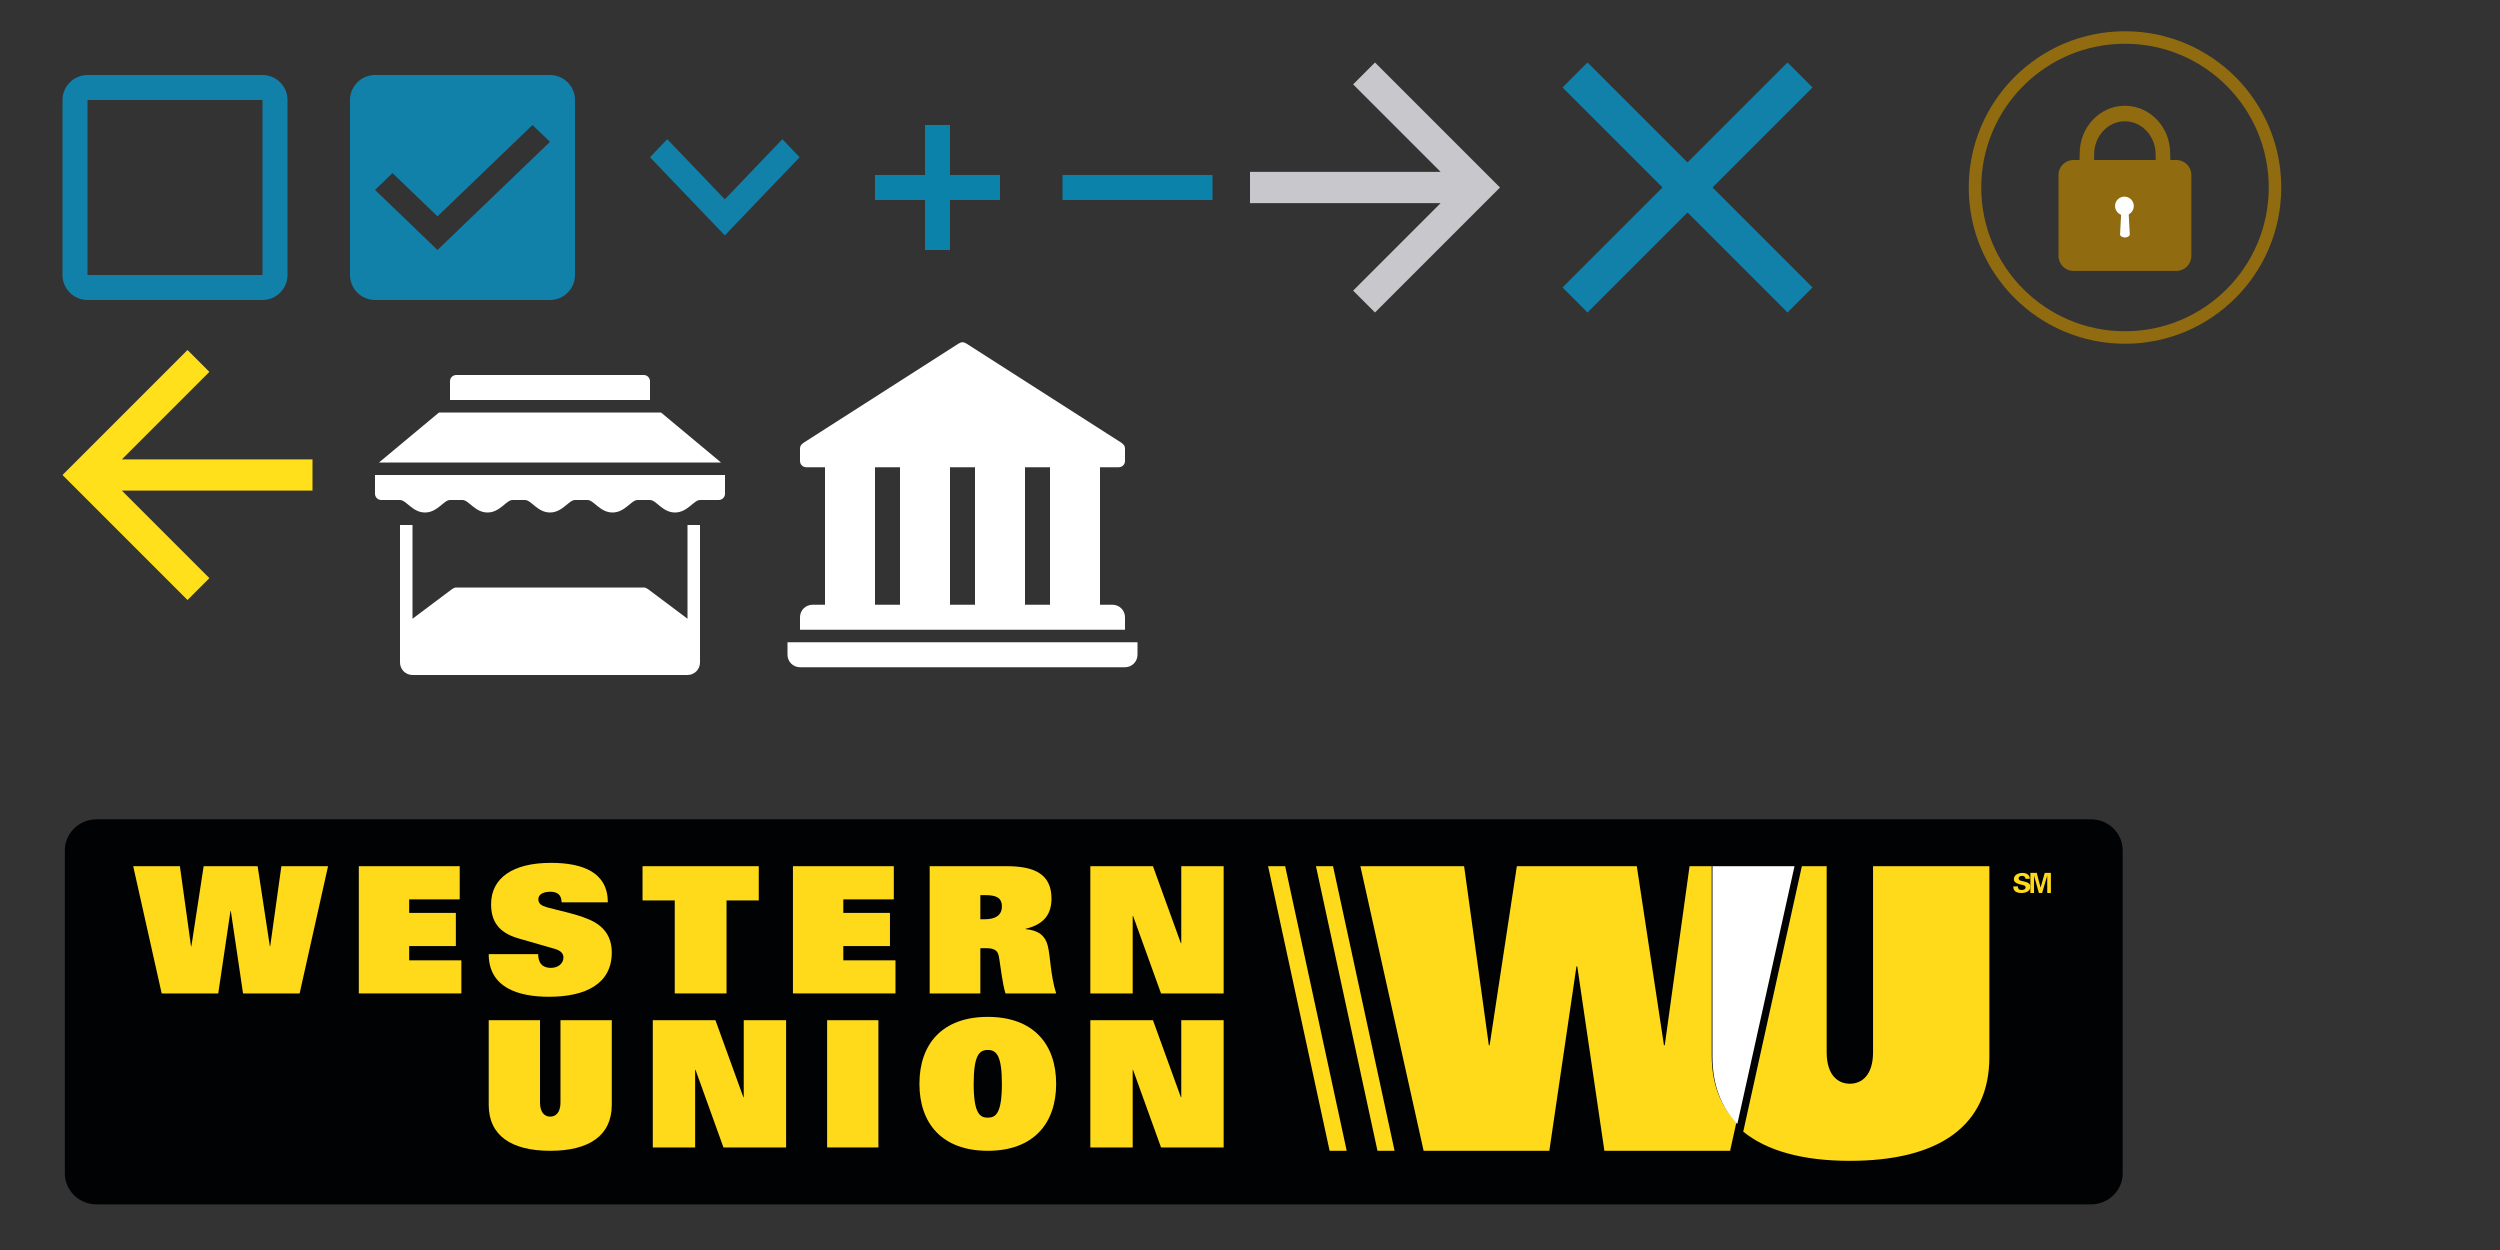 <?xml version="1.0" encoding="UTF-8" standalone="no"?>
<svg width="200px" height="100px" viewBox="0 0 200 100" version="1.1" xmlns="http://www.w3.org/2000/svg" xmlns:xlink="http://www.w3.org/1999/xlink" xmlns:sketch="http://www.bohemiancoding.com/sketch/ns">
    <rect x="0" y="0" width="200" height="100" fill="#333333" stroke="none"/>
    <!-- Generator: Sketch 3.3.3 (12081) - http://www.bohemiancoding.com/sketch -->
    <title>icons-sprite</title>
    <desc>Created with Sketch.</desc>
    <defs></defs>
    <g id="UI" stroke="none" stroke-width="1" fill="none" fill-rule="evenodd" sketch:type="MSPage">
        <g id="icons-sprite" sketch:type="MSArtboardGroup">
            <path d="M15,48 L16.75,46.25 L9.75,39.25 L25,39.25 L25,36.75 L9.75,36.75 L16.75,29.75 L15,28 L5,38 L15,48 Z" id="back-arrow" fill="#FFE01A" sketch:type="MSShapeGroup"></path>
            <g id="arr-next" sketch:type="MSLayerGroup" transform="translate(100, 5)" fill="#C7C7CC">
                <path d="M10,0 L8.25,1.75 L15.25,8.75 L0,8.75 L0,11.25 L15.25,11.25 L8.25,18.25 L10,20 L20,10 L10,0 Z" sketch:type="MSShapeGroup"></path>
            </g>
            <g id="icon-less" sketch:type="MSLayerGroup" transform="translate(85, 14)" fill="#0A82A9">
                <rect id="Rectangle-64" sketch:type="MSShapeGroup" x="0" y="0" width="12" height="2"></rect>
            </g>
            <g id="close-x" sketch:type="MSLayerGroup" transform="translate(125, 5)" fill="#1281A9">
                <path d="M20,2 L18,0 L10,8 L2,0 L0,2 L8,10 L0,18 L2,20 L10,12 L18,20 L20,18 L12,10 L20,2 Z" id="Shape-Copy" sketch:type="MSShapeGroup"></path>
            </g>
            <g id="chekbox2" sketch:type="MSLayerGroup" transform="translate(28, 6)" fill="#1281A9">
                <path d="M16,0 L2,0 C0.9,0 0,0.9 0,2 L0,16 C0,17.1 0.9,18 2,18 L16,18 C17.1,18 18,17.1 18,16 L18,2 C18,0.9 17.1,0 16,0 L16,0 Z M7,14 L2,9.192 L3.4,7.846 L7,11.308 L14.6,4 L16,5.346 L7,14 L7,14 Z" id="Shape" sketch:type="MSShapeGroup"></path>
            </g>
            <g id="checkbox" sketch:type="MSLayerGroup" transform="translate(5, 6)" fill="#1281A9">
                <path d="M16,2 L16,16 L2,16 L2,2 L16,2 L16,2 Z M16,0 L2,0 C0.9,0 0,0.9 0,2 L0,16 C0,17.1 0.9,18 2,18 L16,18 C17.1,18 18,17.1 18,16 L18,2 C18,0.9 17.1,0 16,0 L16,0 L16,0 Z" id="Shape" sketch:type="MSShapeGroup"></path>
            </g>
            <g id="secure-icon01" sketch:type="MSLayerGroup" transform="translate(158, 3)">
                <circle id="Oval-10" stroke="#906B10" sketch:type="MSShapeGroup" cx="12" cy="12" r="12"></circle>
                <path d="M16.118,18.673 L7.871,18.673 C7.217,18.673 6.682,18.138 6.682,17.484 L6.682,10.989 C6.682,10.335 7.217,9.8 7.871,9.8 L16.118,9.8 C16.772,9.8 17.307,10.335 17.307,10.989 L17.307,17.484 C17.307,18.138 16.772,18.673 16.118,18.673" id="Fill-1" fill="#906B10" sketch:type="MSShapeGroup"></path>
                <path d="M15.613,9.258 C15.613,11.355 16.345,14.067 11.994,14.067 C7.644,14.067 8.376,11.355 8.376,9.258 C8.376,7.161 9.996,5.461 11.994,5.461 C13.993,5.461 15.613,7.161 15.613,9.258 L15.613,9.258 Z M11.99,6.703 C10.633,6.703 9.532,7.886 9.532,9.346 C9.532,10.806 9.205,12.943 11.99,12.943 C14.776,12.943 14.449,10.806 14.449,9.346 C14.449,7.886 13.348,6.703 11.99,6.703 L11.99,6.703 Z" id="Fill-2" fill="#906B10" sketch:type="MSShapeGroup"></path>
                <path d="M12.704,13.481 C12.704,13.895 12.368,14.231 11.953,14.231 C11.539,14.231 11.203,13.895 11.203,13.481 C11.203,13.066 11.539,12.73 11.953,12.73 C12.368,12.73 12.704,13.066 12.704,13.481" id="Fill-3" fill="#FFFFFF" sketch:type="MSShapeGroup"></path>
                <path d="M11.994,15.998 L11.994,15.998 C11.831,15.998 11.605,15.91 11.605,15.746 L11.697,14.033 C11.697,13.87 11.831,13.736 11.994,13.736 C12.158,13.736 12.292,13.87 12.292,14.033 L12.383,15.746 C12.383,15.91 12.158,15.998 11.994,15.998" id="Fill-4" fill="#FFFFFF" sketch:type="MSShapeGroup"></path>
            </g>
            <g id="icon-more-+" sketch:type="MSLayerGroup" transform="translate(70, 10)" fill="#0A82A9">
                <rect id="Rectangle-62" sketch:type="MSShapeGroup" x="0" y="4" width="10" height="2"></rect>
                <rect id="Rectangle-63" sketch:type="MSShapeGroup" x="4" y="0" width="2" height="10"></rect>
            </g>
            <g id="arrow-down" sketch:type="MSLayerGroup" transform="translate(52, 11)" fill="#1281A9">
                <path d="M2.138,-0.619 L3.581,-2 L9.832,3.985 L3.581,9.97 L2.138,8.589 L6.947,3.985 L2.138,-0.619 Z" id="Arrow-Copy" sketch:type="MSShapeGroup" transform="translate(5.985, 3.985) rotate(90) translate(-5.985, -3.985) "></path>
            </g>
            <g id="wu-logo" sketch:type="MSLayerGroup" transform="translate(5, 65)">
                <g id="wu-logo-copy" sketch:type="MSShapeGroup">
                    <g transform="translate(0.187, 0.546)">
                        <path d="M164.627,28.323 C164.627,29.693 163.492,30.804 162.091,30.804 L2.536,30.804 C1.135,30.804 0,29.693 0,28.323 L0,2.48 C0,1.11 1.135,0 2.536,0 L162.091,0 C163.492,0 164.627,1.11 164.627,2.48 L164.627,28.323" id="Fill-1" fill="#000203"></path>
                        <path d="M5.469,3.75 L9.204,3.75 L10.095,10.154 L10.124,10.154 L11.105,3.75 L15.423,3.75 L16.401,10.154 L16.429,10.154 L17.323,3.75 L21.057,3.75 L18.783,13.929 L14.256,13.929 L13.28,7.335 L13.251,7.335 L12.272,13.929 L7.747,13.929 L5.469,3.75" id="Fill-2" fill="#FFDA1A"></path>
                        <path d="M23.518,3.75 L31.59,3.75 L31.59,6.404 L27.546,6.404 L27.546,7.486 L31.281,7.486 L31.281,10.139 L27.546,10.139 L27.546,11.281 L31.722,11.281 L31.722,13.929 L23.518,13.929 L23.518,3.75" id="Fill-3" fill="#FFDA1A"></path>
                        <path d="M39.744,6.641 C39.729,6.006 39.368,5.794 38.833,5.794 C38.171,5.794 37.88,6.076 37.88,6.388 C37.88,6.751 38.125,6.907 38.558,7.034 C39.352,7.263 40.81,7.541 41.862,7.98 C43.178,8.514 43.755,9.432 43.755,10.657 C43.755,13.152 41.677,14.196 38.73,14.196 C36.219,14.196 33.91,13.435 33.91,10.785 L37.866,10.785 C37.866,11.069 37.925,11.349 38.083,11.562 C38.241,11.756 38.501,11.883 38.89,11.883 C39.496,11.883 39.888,11.503 39.888,11.053 C39.888,10.674 39.585,10.477 39.193,10.363 L36.262,9.518 C34.662,9.052 34.1,8.105 34.1,6.796 C34.1,4.682 35.847,3.482 38.89,3.482 C41.488,3.482 43.44,4.275 43.44,6.641 L39.744,6.641" id="Fill-4" fill="#FFDA1A"></path>
                        <path d="M48.793,6.489 L46.216,6.489 L46.216,3.75 L55.514,3.75 L55.514,6.489 L52.936,6.489 L52.936,13.929 L48.793,13.929 L48.793,6.489" id="Fill-5" fill="#FFDA1A"></path>
                        <path d="M58.248,3.75 L66.317,3.75 L66.317,6.404 L62.278,6.404 L62.278,7.486 L66.01,7.486 L66.01,10.139 L62.278,10.139 L62.278,11.281 L66.452,11.281 L66.452,13.929 L58.248,13.929 L58.248,3.75" id="Fill-6" fill="#FFDA1A"></path>
                        <path d="M69.187,3.75 L75.369,3.75 C77.614,3.75 78.931,4.415 78.931,6.333 C78.931,7.503 78.423,8.389 76.857,8.758 L76.857,8.785 C77.873,8.87 78.423,9.305 78.625,10.083 C78.856,10.956 78.83,12.394 79.305,13.929 L75.253,13.929 C75.009,13.168 74.878,11.886 74.731,11.014 C74.647,10.504 74.384,10.31 73.719,10.31 L73.24,10.31 L73.24,13.929 L69.187,13.929 L69.187,3.75 L69.187,3.75 Z M73.587,7.994 C74.384,7.994 74.964,7.727 74.964,6.967 C74.964,6.221 74.427,6.064 73.614,6.064 L73.24,6.064 L73.24,7.994 L73.587,7.994 L73.587,7.994 Z" id="Fill-7" fill="#FFDA1A"></path>
                        <path d="M82.04,3.75 L87.05,3.75 L89.283,9.913 L89.314,9.913 L89.314,3.75 L92.705,3.75 L92.705,13.929 L87.696,13.929 L85.458,7.727 L85.428,7.727 L85.428,13.929 L82.04,13.929 L82.04,3.75" id="Fill-8" fill="#FFDA1A"></path>
                        <path d="M43.755,22.835 C43.755,25.29 41.96,26.518 38.832,26.518 C35.702,26.518 33.91,25.29 33.91,22.835 L33.91,16.071 L38.014,16.071 L38.014,22.667 C38.014,23.47 38.402,23.784 38.832,23.784 C39.263,23.784 39.651,23.47 39.651,22.667 L39.651,16.071 L43.755,16.071 L43.755,22.835" id="Fill-9" fill="#FFDA1A"></path>
                        <path d="M47.036,16.071 L52.048,16.071 L54.282,22.232 L54.312,22.232 L54.312,16.071 L57.701,16.071 L57.701,26.25 L52.69,26.25 L50.457,20.046 L50.424,20.046 L50.424,26.25 L47.036,26.25 L47.036,16.071" id="Fill-10" fill="#FFDA1A"></path>
                        <path d="M60.983,16.071 L65.085,16.071 L65.085,26.25 L60.983,26.25 L60.983,16.071 Z" id="Fill-11" fill="#FFDA1A"></path>
                        <path d="M73.834,15.804 C77.487,15.804 79.305,17.987 79.305,21.16 C79.305,24.331 77.487,26.518 73.834,26.518 C70.184,26.518 68.367,24.331 68.367,21.16 C68.367,17.987 70.184,15.804 73.834,15.804 M73.834,23.867 C74.483,23.867 74.964,23.514 74.964,21.16 C74.964,18.861 74.511,18.452 73.834,18.452 C73.162,18.452 72.707,18.861 72.707,21.16 C72.707,23.514 73.194,23.867 73.834,23.867" id="Fill-12" fill="#FFDA1A"></path>
                        <path d="M82.04,16.071 L87.05,16.071 L89.283,22.232 L89.314,22.232 L89.314,16.071 L92.705,16.071 L92.705,26.25 L87.696,26.25 L85.458,20.046 L85.428,20.046 L85.428,26.25 L82.04,26.25 L82.04,16.071" id="Fill-13" fill="#FFDA1A"></path>
                        <path d="M131.749,3.75 L129.977,3.75 L127.993,18.077 L127.93,18.077 L125.757,3.75 L116.161,3.75 L113.983,18.077 L113.92,18.077 L111.942,3.75 L103.644,3.75 L108.703,26.518 L118.759,26.518 L120.929,11.768 L120.995,11.768 L123.164,26.518 L133.221,26.518 L133.725,24.241 C132.439,22.913 131.749,21.133 131.749,18.884 L131.749,3.75" id="Fill-14" fill="#FFDA1A"></path>
                        <path d="M131.811,3.75 L131.811,18.983 C131.811,21.246 132.505,23.037 133.799,24.375 L138.374,3.75 L131.811,3.75" id="Fill-15" fill="#FFFFFF"></path>
                        <path d="M144.657,3.75 L144.657,18.634 C144.657,20.446 143.777,21.152 142.802,21.152 C141.826,21.152 140.947,20.446 140.947,18.634 L140.947,3.75 L138.962,3.75 L134.272,24.986 C136.174,26.533 139.055,27.321 142.802,27.321 C149.894,27.321 153.962,24.551 153.962,19.013 L153.962,3.75 L144.657,3.75" id="Fill-16" fill="#FFDA1A"></path>
                        <path d="M97.627,3.75 L96.26,3.75 L101.182,26.518 L102.55,26.518 L97.627,3.75" id="Fill-17" fill="#FFDA1A"></path>
                        <path d="M105.011,26.518 L106.379,26.518 L101.456,3.75 L100.089,3.75 L105.011,26.518" id="Fill-18" fill="#FFDA1A"></path>
                        <path d="M156.85,4.758 C156.837,4.602 156.746,4.525 156.572,4.525 C156.439,4.525 156.304,4.589 156.304,4.724 C156.304,4.891 156.467,4.91 156.611,4.942 C156.867,5.002 157.243,5.068 157.243,5.378 C157.243,5.76 156.881,5.893 156.52,5.893 C156.137,5.893 155.865,5.756 155.876,5.367 L156.244,5.367 C156.23,5.538 156.337,5.654 156.525,5.654 C156.669,5.654 156.86,5.613 156.86,5.448 C156.86,5.267 156.62,5.254 156.476,5.22 C156.242,5.166 155.921,5.068 155.921,4.794 C155.921,4.442 156.274,4.286 156.618,4.286 C156.943,4.286 157.197,4.448 157.197,4.758 L156.85,4.758" id="Fill-19" fill="#FFDA1A"></path>
                        <path d="M158.182,5.893 L157.923,5.893 L157.539,4.513 L157.535,4.517 L157.535,5.893 L157.243,5.893 L157.243,4.286 L157.754,4.286 L158.058,5.454 L158.062,5.454 L158.392,4.286 L158.884,4.286 L158.884,5.893 L158.593,5.893 L158.593,4.517 L158.589,4.513 L158.182,5.893" id="Fill-20" fill="#FFDA1A"></path>
                    </g>
                </g>
            </g>
            <g id="icon-cash-location" sketch:type="MSLayerGroup" transform="translate(30, 30)" fill="#FFFFFF">
                <path d="M22.881,3 L5.119,3 L0.319,7 L27.681,7 L22.881,3 L22.881,3 Z M21,2 L22,2 L22,0.5 C22,0.224 21.776,0 21.5,0 L6.5,0 C6.223,0 6,0.224 6,0.5 L6,2 L21,2 L21,2 Z M0,8 L0,9.5 C0,9.777 0.224,10 0.5,10 L2,10 C2.5,10 3,11 4,11 C5,11 5.5,10 6,10 L7,10 C7.5,10 8,11 9,11 C10,11 10.5,10 11,10 L12,10 C12.5,10 13,11 14,11 C15,11 15.5,10 16,10 L17,10 C17.5,10 18,11 19,11 C20,11 20.5,10 21,10 L22,10 C22.5,10 23,11 24,11 C25,11 25.5,10 26,10 L27.5,10 C27.776,10 28,9.777 28,9.5 L28,8 L0,8 L0,8 Z M25,19.5 L21.8,17.1 L21.795,17.107 C21.712,17.044 21.613,17 21.5,17 L6.5,17 C6.388,17 6.288,17.044 6.205,17.107 L6.2,17.1 L3,19.5 L3,12 L2,12 L2,23 C2,23.552 2.448,24 3,24 L25,24 C25.552,24 26,23.552 26,23 L26,12 L25,12 L25,19.5 L25,19.5 Z" id="cash-location" sketch:type="MSShapeGroup"></path>
            </g>
            <g id="icon-bank-white" sketch:type="MSLayerGroup" transform="translate(63, 27)" fill="#FFFFFF">
                <path d="M0,24.379 L0,25.379 C0,25.931 0.448,26.379 1,26.379 L27,26.379 C27.552,26.379 28,25.931 28,25.379 L28,24.379 L0,24.379 L0,24.379 Z M27,22.379 C27,21.827 26.552,21.379 26,21.379 L25,21.379 L25,10.379 L26.5,10.379 C26.776,10.379 27,10.155 27,9.879 L27,8.879 C27,8.702 26.903,8.554 26.765,8.465 L26.77,8.458 L14.27,0.458 L14.264,0.465 C14.187,0.415 14.1,0.379 14,0.379 C13.9,0.379 13.813,0.415 13.736,0.465 L13.73,0.458 L1.23,8.458 L1.236,8.465 C1.097,8.554 1,8.702 1,8.879 L1,9.879 C1,10.155 1.224,10.379 1.5,10.379 L3,10.379 L3,21.379 L2,21.379 C1.448,21.379 1,21.827 1,22.379 L1,23.379 L27,23.379 L27,22.379 L27,22.379 Z M7,10.379 L9,10.379 L9,21.379 L7,21.379 L7,10.379 Z M13,10.379 L15,10.379 L15,21.379 L13,21.379 L13,10.379 Z M19,10.379 L21,10.379 L21,21.379 L19,21.379 L19,10.379 Z" id="bank-copy-3" sketch:type="MSShapeGroup"></path>
            </g>
        </g>
    </g>
</svg>